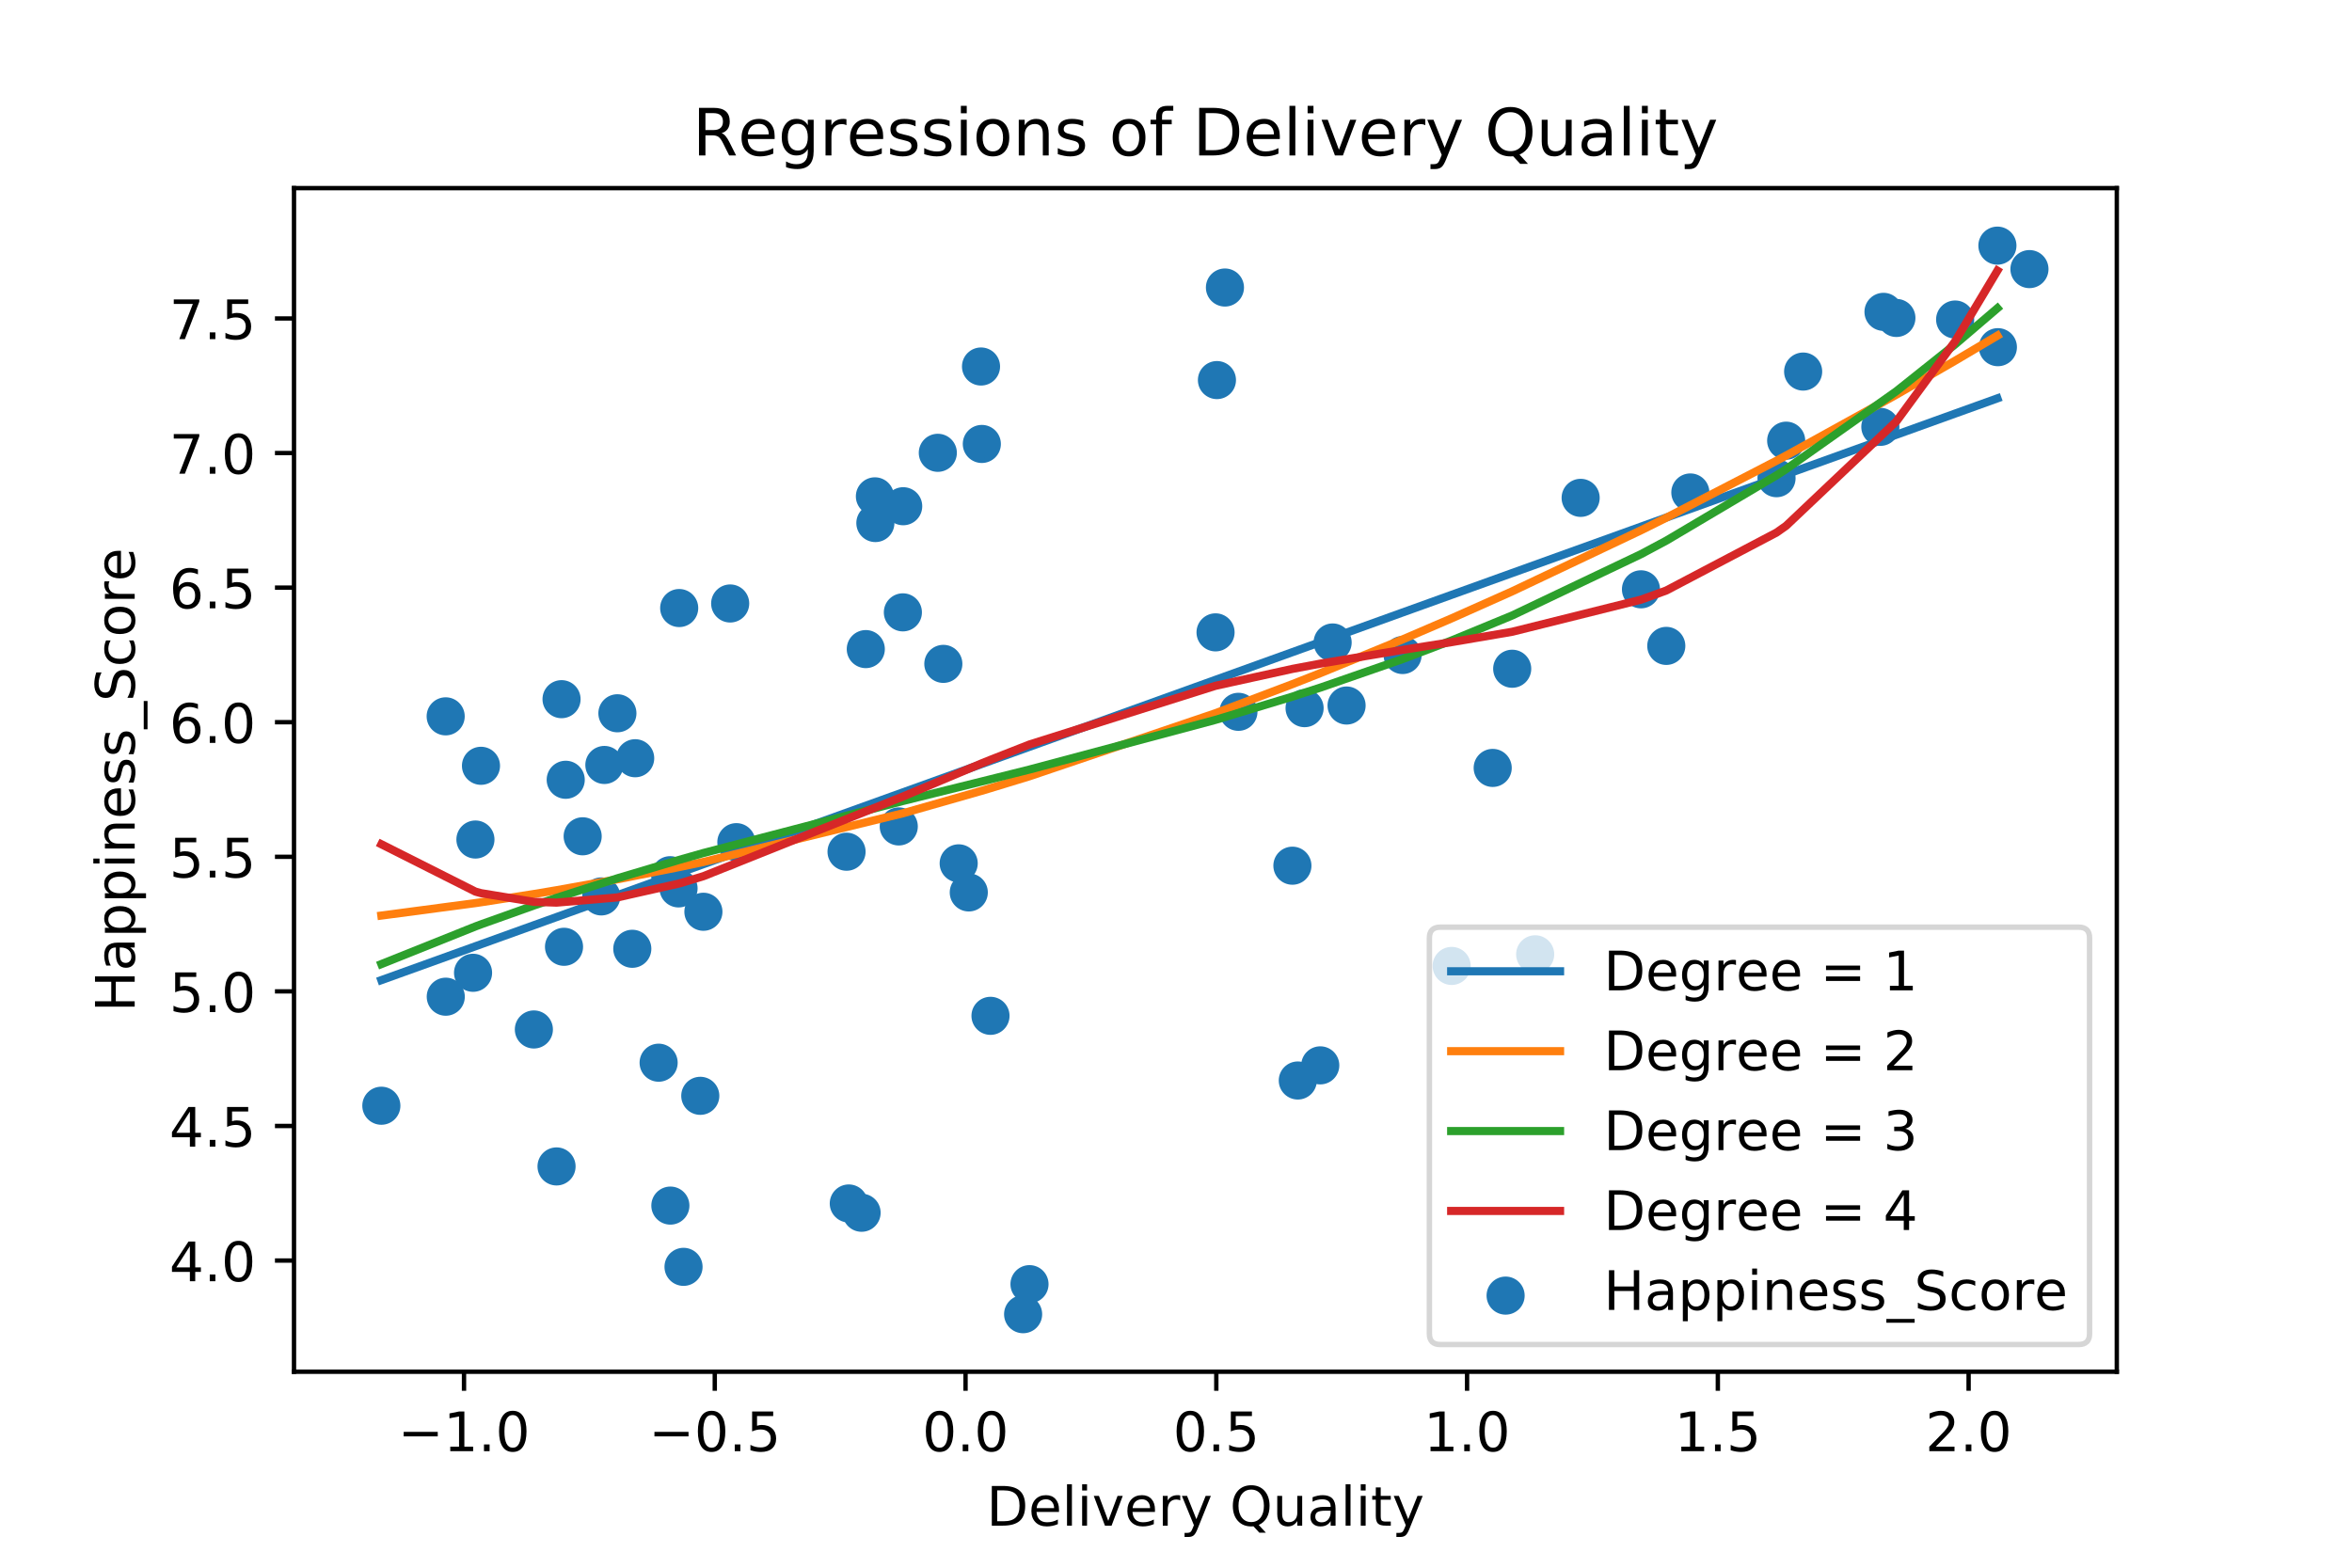 <?xml version="1.0" encoding="utf-8" standalone="no"?>
<!DOCTYPE svg PUBLIC "-//W3C//DTD SVG 1.1//EN"
  "http://www.w3.org/Graphics/SVG/1.1/DTD/svg11.dtd">
<!-- Created with matplotlib (https://matplotlib.org/) -->
<svg height="288pt" version="1.1" viewBox="0 0 432 288" width="432pt" xmlns="http://www.w3.org/2000/svg" xmlns:xlink="http://www.w3.org/1999/xlink">
 <defs>
  <style type="text/css">
*{stroke-linecap:butt;stroke-linejoin:round;}
  </style>
 </defs>
 <g id="figure_1">
  <g id="patch_1">
   <path d="M 0 288 
L 432 288 
L 432 0 
L 0 0 
z
" style="fill:#ffffff;"/>
  </g>
  <g id="axes_1">
   <g id="patch_2">
    <path d="M 54 252 
L 388.8 252 
L 388.8 34.56 
L 54 34.56 
z
" style="fill:#ffffff;"/>
   </g>
   <g id="PathCollection_1">
    <defs>
     <path d="M 0 3 
C 0.796 3 1.559 2.684 2.121 2.121 
C 2.684 1.559 3 0.796 3 0 
C 3 -0.796 2.684 -1.559 2.121 -2.121 
C 1.559 -2.684 0.796 -3 0 -3 
C -0.796 -3 -1.559 -2.684 -2.121 -2.121 
C -2.684 -1.559 -3 -0.796 -3 0 
C -3 0.796 -2.684 1.559 -2.121 2.121 
C -1.559 2.684 -0.796 3 0 3 
z
" id="mf7eac38c78" style="stroke:#1f77b4;"/>
    </defs>
    <g clip-path="url(#p1d6bf90005)">
     <use style="fill:#1f77b4;stroke:#1f77b4;" x="124.75" xlink:href="#mf7eac38c78" y="111.704"/>
     <use style="fill:#1f77b4;stroke:#1f77b4;" x="134.114" xlink:href="#mf7eac38c78" y="110.866"/>
     <use style="fill:#1f77b4;stroke:#1f77b4;" x="158.251" xlink:href="#mf7eac38c78" y="222.795"/>
     <use style="fill:#1f77b4;stroke:#1f77b4;" x="331.19" xlink:href="#mf7eac38c78" y="68.26"/>
     <use style="fill:#1f77b4;stroke:#1f77b4;" x="98.058" xlink:href="#mf7eac38c78" y="189.124"/>
     <use style="fill:#1f77b4;stroke:#1f77b4;" x="87.324" xlink:href="#mf7eac38c78" y="154.23"/>
     <use style="fill:#1f77b4;stroke:#1f77b4;" x="310.471" xlink:href="#mf7eac38c78" y="90.471"/>
     <use style="fill:#1f77b4;stroke:#1f77b4;" x="103.141" xlink:href="#mf7eac38c78" y="128.445"/>
     <use style="fill:#1f77b4;stroke:#1f77b4;" x="172.252" xlink:href="#mf7eac38c78" y="83.186"/>
     <use style="fill:#1f77b4;stroke:#1f77b4;" x="189.091" xlink:href="#mf7eac38c78" y="235.914"/>
     <use style="fill:#1f77b4;stroke:#1f77b4;" x="301.404" xlink:href="#mf7eac38c78" y="108.264"/>
     <use style="fill:#1f77b4;stroke:#1f77b4;" x="159.023" xlink:href="#mf7eac38c78" y="119.246"/>
     <use style="fill:#1f77b4;stroke:#1f77b4;" x="165.835" xlink:href="#mf7eac38c78" y="112.496"/>
     <use style="fill:#1f77b4;stroke:#1f77b4;" x="224.99" xlink:href="#mf7eac38c78" y="52.82"/>
     <use style="fill:#1f77b4;stroke:#1f77b4;" x="223.52" xlink:href="#mf7eac38c78" y="69.824"/>
     <use style="fill:#1f77b4;stroke:#1f77b4;" x="290.323" xlink:href="#mf7eac38c78" y="91.462"/>
     <use style="fill:#1f77b4;stroke:#1f77b4;" x="257.622" xlink:href="#mf7eac38c78" y="120.333"/>
     <use style="fill:#1f77b4;stroke:#1f77b4;" x="372.756" xlink:href="#mf7eac38c78" y="49.436"/>
     <use style="fill:#1f77b4;stroke:#1f77b4;" x="366.871" xlink:href="#mf7eac38c78" y="45.126"/>
     <use style="fill:#1f77b4;stroke:#1f77b4;" x="123.091" xlink:href="#mf7eac38c78" y="160.783"/>
     <use style="fill:#1f77b4;stroke:#1f77b4;" x="120.973" xlink:href="#mf7eac38c78" y="195.229"/>
     <use style="fill:#1f77b4;stroke:#1f77b4;" x="81.859" xlink:href="#mf7eac38c78" y="131.599"/>
     <use style="fill:#1f77b4;stroke:#1f77b4;" x="88.344" xlink:href="#mf7eac38c78" y="140.685"/>
     <use style="fill:#1f77b4;stroke:#1f77b4;" x="123.13" xlink:href="#mf7eac38c78" y="221.48"/>
     <use style="fill:#1f77b4;stroke:#1f77b4;" x="160.697" xlink:href="#mf7eac38c78" y="91.185"/>
     <use style="fill:#1f77b4;stroke:#1f77b4;" x="160.783" xlink:href="#mf7eac38c78" y="96.089"/>
     <use style="fill:#1f77b4;stroke:#1f77b4;" x="281.971" xlink:href="#mf7eac38c78" y="175.315"/>
     <use style="fill:#1f77b4;stroke:#1f77b4;" x="366.959" xlink:href="#mf7eac38c78" y="63.781"/>
     <use style="fill:#1f77b4;stroke:#1f77b4;" x="306.053" xlink:href="#mf7eac38c78" y="118.658"/>
     <use style="fill:#1f77b4;stroke:#1f77b4;" x="187.92" xlink:href="#mf7eac38c78" y="241.434"/>
     <use style="fill:#1f77b4;stroke:#1f77b4;" x="227.467" xlink:href="#mf7eac38c78" y="130.769"/>
     <use style="fill:#1f77b4;stroke:#1f77b4;" x="113.4" xlink:href="#mf7eac38c78" y="131.036"/>
     <use style="fill:#1f77b4;stroke:#1f77b4;" x="116.666" xlink:href="#mf7eac38c78" y="139.297"/>
     <use style="fill:#1f77b4;stroke:#1f77b4;" x="242.497" xlink:href="#mf7eac38c78" y="195.718"/>
     <use style="fill:#1f77b4;stroke:#1f77b4;" x="328.072" xlink:href="#mf7eac38c78" y="80.957"/>
     <use style="fill:#1f77b4;stroke:#1f77b4;" x="223.264" xlink:href="#mf7eac38c78" y="116.171"/>
     <use style="fill:#1f77b4;stroke:#1f77b4;" x="124.631" xlink:href="#mf7eac38c78" y="163.209"/>
     <use style="fill:#1f77b4;stroke:#1f77b4;" x="86.887" xlink:href="#mf7eac38c78" y="178.712"/>
     <use style="fill:#1f77b4;stroke:#1f77b4;" x="238.373" xlink:href="#mf7eac38c78" y="198.499"/>
     <use style="fill:#1f77b4;stroke:#1f77b4;" x="237.38" xlink:href="#mf7eac38c78" y="159.037"/>
     <use style="fill:#1f77b4;stroke:#1f77b4;" x="345.369" xlink:href="#mf7eac38c78" y="78.418"/>
     <use style="fill:#1f77b4;stroke:#1f77b4;" x="125.547" xlink:href="#mf7eac38c78" y="232.733"/>
     <use style="fill:#1f77b4;stroke:#1f77b4;" x="165.893" xlink:href="#mf7eac38c78" y="92.999"/>
     <use style="fill:#1f77b4;stroke:#1f77b4;" x="135.25" xlink:href="#mf7eac38c78" y="154.713"/>
     <use style="fill:#1f77b4;stroke:#1f77b4;" x="102.222" xlink:href="#mf7eac38c78" y="214.285"/>
     <use style="fill:#1f77b4;stroke:#1f77b4;" x="348.317" xlink:href="#mf7eac38c78" y="58.41"/>
     <use style="fill:#1f77b4;stroke:#1f77b4;" x="110.44" xlink:href="#mf7eac38c78" y="164.68"/>
     <use style="fill:#1f77b4;stroke:#1f77b4;" x="81.875" xlink:href="#mf7eac38c78" y="183.104"/>
     <use style="fill:#1f77b4;stroke:#1f77b4;" x="103.908" xlink:href="#mf7eac38c78" y="143.253"/>
     <use style="fill:#1f77b4;stroke:#1f77b4;" x="180.336" xlink:href="#mf7eac38c78" y="81.559"/>
     <use style="fill:#1f77b4;stroke:#1f77b4;" x="180.187" xlink:href="#mf7eac38c78" y="67.331"/>
     <use style="fill:#1f77b4;stroke:#1f77b4;" x="107.02" xlink:href="#mf7eac38c78" y="153.636"/>
     <use style="fill:#1f77b4;stroke:#1f77b4;" x="111.008" xlink:href="#mf7eac38c78" y="140.531"/>
     <use style="fill:#1f77b4;stroke:#1f77b4;" x="155.488" xlink:href="#mf7eac38c78" y="156.47"/>
     <use style="fill:#1f77b4;stroke:#1f77b4;" x="165.079" xlink:href="#mf7eac38c78" y="151.824"/>
     <use style="fill:#1f77b4;stroke:#1f77b4;" x="266.631" xlink:href="#mf7eac38c78" y="177.452"/>
     <use style="fill:#1f77b4;stroke:#1f77b4;" x="177.94" xlink:href="#mf7eac38c78" y="163.95"/>
     <use style="fill:#1f77b4;stroke:#1f77b4;" x="181.928" xlink:href="#mf7eac38c78" y="186.618"/>
     <use style="fill:#1f77b4;stroke:#1f77b4;" x="116.136" xlink:href="#mf7eac38c78" y="174.302"/>
     <use style="fill:#1f77b4;stroke:#1f77b4;" x="239.618" xlink:href="#mf7eac38c78" y="130.095"/>
     <use style="fill:#1f77b4;stroke:#1f77b4;" x="274.169" xlink:href="#mf7eac38c78" y="141.075"/>
     <use style="fill:#1f77b4;stroke:#1f77b4;" x="277.751" xlink:href="#mf7eac38c78" y="122.856"/>
     <use style="fill:#1f77b4;stroke:#1f77b4;" x="155.901" xlink:href="#mf7eac38c78" y="221.091"/>
     <use style="fill:#1f77b4;stroke:#1f77b4;" x="359.107" xlink:href="#mf7eac38c78" y="58.7"/>
     <use style="fill:#1f77b4;stroke:#1f77b4;" x="345.949" xlink:href="#mf7eac38c78" y="57.29"/>
     <use style="fill:#1f77b4;stroke:#1f77b4;" x="70.044" xlink:href="#mf7eac38c78" y="203.134"/>
     <use style="fill:#1f77b4;stroke:#1f77b4;" x="176.086" xlink:href="#mf7eac38c78" y="158.606"/>
     <use style="fill:#1f77b4;stroke:#1f77b4;" x="173.266" xlink:href="#mf7eac38c78" y="121.961"/>
     <use style="fill:#1f77b4;stroke:#1f77b4;" x="128.624" xlink:href="#mf7eac38c78" y="201.313"/>
     <use style="fill:#1f77b4;stroke:#1f77b4;" x="103.595" xlink:href="#mf7eac38c78" y="173.936"/>
     <use style="fill:#1f77b4;stroke:#1f77b4;" x="326.301" xlink:href="#mf7eac38c78" y="87.849"/>
     <use style="fill:#1f77b4;stroke:#1f77b4;" x="244.769" xlink:href="#mf7eac38c78" y="118.029"/>
     <use style="fill:#1f77b4;stroke:#1f77b4;" x="247.331" xlink:href="#mf7eac38c78" y="129.611"/>
     <use style="fill:#1f77b4;stroke:#1f77b4;" x="129.197" xlink:href="#mf7eac38c78" y="167.5"/>
    </g>
   </g>
   <g id="matplotlib.axis_1">
    <g id="xtick_1">
     <g id="line2d_1">
      <defs>
       <path d="M 0 0 
L 0 3.5 
" id="mf3125ccb68" style="stroke:#000000;stroke-width:0.8;"/>
      </defs>
      <g>
       <use style="stroke:#000000;stroke-width:0.8;" x="85.226" xlink:href="#mf3125ccb68" y="252"/>
      </g>
     </g>
     <g id="text_1">
      <!-- −1.0 -->
      <defs>
       <path d="M 10.594 35.5 
L 73.188 35.5 
L 73.188 27.203 
L 10.594 27.203 
z
" id="DejaVuSans-8722"/>
       <path d="M 12.406 8.297 
L 28.516 8.297 
L 28.516 63.922 
L 10.984 60.406 
L 10.984 69.391 
L 28.422 72.906 
L 38.281 72.906 
L 38.281 8.297 
L 54.391 8.297 
L 54.391 0 
L 12.406 0 
z
" id="DejaVuSans-49"/>
       <path d="M 10.688 12.406 
L 21 12.406 
L 21 0 
L 10.688 0 
z
" id="DejaVuSans-46"/>
       <path d="M 31.781 66.406 
Q 24.172 66.406 20.328 58.906 
Q 16.5 51.422 16.5 36.375 
Q 16.5 21.391 20.328 13.891 
Q 24.172 6.391 31.781 6.391 
Q 39.453 6.391 43.281 13.891 
Q 47.125 21.391 47.125 36.375 
Q 47.125 51.422 43.281 58.906 
Q 39.453 66.406 31.781 66.406 
z
M 31.781 74.219 
Q 44.047 74.219 50.516 64.516 
Q 56.984 54.828 56.984 36.375 
Q 56.984 17.969 50.516 8.266 
Q 44.047 -1.422 31.781 -1.422 
Q 19.531 -1.422 13.062 8.266 
Q 6.594 17.969 6.594 36.375 
Q 6.594 54.828 13.062 64.516 
Q 19.531 74.219 31.781 74.219 
z
" id="DejaVuSans-48"/>
      </defs>
      <g transform="translate(73.084 266.598)scale(0.1 -0.1)">
       <use xlink:href="#DejaVuSans-8722"/>
       <use x="83.789" xlink:href="#DejaVuSans-49"/>
       <use x="147.412" xlink:href="#DejaVuSans-46"/>
       <use x="179.199" xlink:href="#DejaVuSans-48"/>
      </g>
     </g>
    </g>
    <g id="xtick_2">
     <g id="line2d_2">
      <g>
       <use style="stroke:#000000;stroke-width:0.8;" x="131.285" xlink:href="#mf3125ccb68" y="252"/>
      </g>
     </g>
     <g id="text_2">
      <!-- −0.5 -->
      <defs>
       <path d="M 10.797 72.906 
L 49.516 72.906 
L 49.516 64.594 
L 19.828 64.594 
L 19.828 46.734 
Q 21.969 47.469 24.109 47.828 
Q 26.266 48.188 28.422 48.188 
Q 40.625 48.188 47.75 41.5 
Q 54.891 34.812 54.891 23.391 
Q 54.891 11.625 47.562 5.094 
Q 40.234 -1.422 26.906 -1.422 
Q 22.312 -1.422 17.547 -0.641 
Q 12.797 0.141 7.719 1.703 
L 7.719 11.625 
Q 12.109 9.234 16.797 8.062 
Q 21.484 6.891 26.703 6.891 
Q 35.156 6.891 40.078 11.328 
Q 45.016 15.766 45.016 23.391 
Q 45.016 31 40.078 35.438 
Q 35.156 39.891 26.703 39.891 
Q 22.75 39.891 18.812 39.016 
Q 14.891 38.141 10.797 36.281 
z
" id="DejaVuSans-53"/>
      </defs>
      <g transform="translate(119.144 266.598)scale(0.1 -0.1)">
       <use xlink:href="#DejaVuSans-8722"/>
       <use x="83.789" xlink:href="#DejaVuSans-48"/>
       <use x="147.412" xlink:href="#DejaVuSans-46"/>
       <use x="179.199" xlink:href="#DejaVuSans-53"/>
      </g>
     </g>
    </g>
    <g id="xtick_3">
     <g id="line2d_3">
      <g>
       <use style="stroke:#000000;stroke-width:0.8;" x="177.344" xlink:href="#mf3125ccb68" y="252"/>
      </g>
     </g>
     <g id="text_3">
      <!-- 0.0 -->
      <g transform="translate(169.393 266.598)scale(0.1 -0.1)">
       <use xlink:href="#DejaVuSans-48"/>
       <use x="63.623" xlink:href="#DejaVuSans-46"/>
       <use x="95.41" xlink:href="#DejaVuSans-48"/>
      </g>
     </g>
    </g>
    <g id="xtick_4">
     <g id="line2d_4">
      <g>
       <use style="stroke:#000000;stroke-width:0.8;" x="223.403" xlink:href="#mf3125ccb68" y="252"/>
      </g>
     </g>
     <g id="text_4">
      <!-- 0.5 -->
      <g transform="translate(215.452 266.598)scale(0.1 -0.1)">
       <use xlink:href="#DejaVuSans-48"/>
       <use x="63.623" xlink:href="#DejaVuSans-46"/>
       <use x="95.41" xlink:href="#DejaVuSans-53"/>
      </g>
     </g>
    </g>
    <g id="xtick_5">
     <g id="line2d_5">
      <g>
       <use style="stroke:#000000;stroke-width:0.8;" x="269.463" xlink:href="#mf3125ccb68" y="252"/>
      </g>
     </g>
     <g id="text_5">
      <!-- 1.0 -->
      <g transform="translate(261.511 266.598)scale(0.1 -0.1)">
       <use xlink:href="#DejaVuSans-49"/>
       <use x="63.623" xlink:href="#DejaVuSans-46"/>
       <use x="95.41" xlink:href="#DejaVuSans-48"/>
      </g>
     </g>
    </g>
    <g id="xtick_6">
     <g id="line2d_6">
      <g>
       <use style="stroke:#000000;stroke-width:0.8;" x="315.522" xlink:href="#mf3125ccb68" y="252"/>
      </g>
     </g>
     <g id="text_6">
      <!-- 1.5 -->
      <g transform="translate(307.57 266.598)scale(0.1 -0.1)">
       <use xlink:href="#DejaVuSans-49"/>
       <use x="63.623" xlink:href="#DejaVuSans-46"/>
       <use x="95.41" xlink:href="#DejaVuSans-53"/>
      </g>
     </g>
    </g>
    <g id="xtick_7">
     <g id="line2d_7">
      <g>
       <use style="stroke:#000000;stroke-width:0.8;" x="361.581" xlink:href="#mf3125ccb68" y="252"/>
      </g>
     </g>
     <g id="text_7">
      <!-- 2.0 -->
      <defs>
       <path d="M 19.188 8.297 
L 53.609 8.297 
L 53.609 0 
L 7.328 0 
L 7.328 8.297 
Q 12.938 14.109 22.625 23.891 
Q 32.328 33.688 34.812 36.531 
Q 39.547 41.844 41.422 45.531 
Q 43.312 49.219 43.312 52.781 
Q 43.312 58.594 39.234 62.25 
Q 35.156 65.922 28.609 65.922 
Q 23.969 65.922 18.812 64.312 
Q 13.672 62.703 7.812 59.422 
L 7.812 69.391 
Q 13.766 71.781 18.938 73 
Q 24.125 74.219 28.422 74.219 
Q 39.75 74.219 46.484 68.547 
Q 53.219 62.891 53.219 53.422 
Q 53.219 48.922 51.531 44.891 
Q 49.859 40.875 45.406 35.406 
Q 44.188 33.984 37.641 27.219 
Q 31.109 20.453 19.188 8.297 
z
" id="DejaVuSans-50"/>
      </defs>
      <g transform="translate(353.63 266.598)scale(0.1 -0.1)">
       <use xlink:href="#DejaVuSans-50"/>
       <use x="63.623" xlink:href="#DejaVuSans-46"/>
       <use x="95.41" xlink:href="#DejaVuSans-48"/>
      </g>
     </g>
    </g>
    <g id="text_8">
     <!-- Delivery Quality -->
     <defs>
      <path d="M 19.672 64.797 
L 19.672 8.109 
L 31.594 8.109 
Q 46.688 8.109 53.688 14.938 
Q 60.688 21.781 60.688 36.531 
Q 60.688 51.172 53.688 57.984 
Q 46.688 64.797 31.594 64.797 
z
M 9.812 72.906 
L 30.078 72.906 
Q 51.266 72.906 61.172 64.094 
Q 71.094 55.281 71.094 36.531 
Q 71.094 17.672 61.125 8.828 
Q 51.172 0 30.078 0 
L 9.812 0 
z
" id="DejaVuSans-68"/>
      <path d="M 56.203 29.594 
L 56.203 25.203 
L 14.891 25.203 
Q 15.484 15.922 20.484 11.062 
Q 25.484 6.203 34.422 6.203 
Q 39.594 6.203 44.453 7.469 
Q 49.312 8.734 54.109 11.281 
L 54.109 2.781 
Q 49.266 0.734 44.188 -0.344 
Q 39.109 -1.422 33.891 -1.422 
Q 20.797 -1.422 13.156 6.188 
Q 5.516 13.812 5.516 26.812 
Q 5.516 40.234 12.766 48.109 
Q 20.016 56 32.328 56 
Q 43.359 56 49.781 48.891 
Q 56.203 41.797 56.203 29.594 
z
M 47.219 32.234 
Q 47.125 39.594 43.094 43.984 
Q 39.062 48.391 32.422 48.391 
Q 24.906 48.391 20.391 44.141 
Q 15.875 39.891 15.188 32.172 
z
" id="DejaVuSans-101"/>
      <path d="M 9.422 75.984 
L 18.406 75.984 
L 18.406 0 
L 9.422 0 
z
" id="DejaVuSans-108"/>
      <path d="M 9.422 54.688 
L 18.406 54.688 
L 18.406 0 
L 9.422 0 
z
M 9.422 75.984 
L 18.406 75.984 
L 18.406 64.594 
L 9.422 64.594 
z
" id="DejaVuSans-105"/>
      <path d="M 2.984 54.688 
L 12.5 54.688 
L 29.594 8.797 
L 46.688 54.688 
L 56.203 54.688 
L 35.688 0 
L 23.484 0 
z
" id="DejaVuSans-118"/>
      <path d="M 41.109 46.297 
Q 39.594 47.172 37.812 47.578 
Q 36.031 48 33.891 48 
Q 26.266 48 22.188 43.047 
Q 18.109 38.094 18.109 28.812 
L 18.109 0 
L 9.078 0 
L 9.078 54.688 
L 18.109 54.688 
L 18.109 46.188 
Q 20.953 51.172 25.484 53.578 
Q 30.031 56 36.531 56 
Q 37.453 56 38.578 55.875 
Q 39.703 55.766 41.062 55.516 
z
" id="DejaVuSans-114"/>
      <path d="M 32.172 -5.078 
Q 28.375 -14.844 24.75 -17.812 
Q 21.141 -20.797 15.094 -20.797 
L 7.906 -20.797 
L 7.906 -13.281 
L 13.188 -13.281 
Q 16.891 -13.281 18.938 -11.516 
Q 21 -9.766 23.484 -3.219 
L 25.094 0.875 
L 2.984 54.688 
L 12.5 54.688 
L 29.594 11.922 
L 46.688 54.688 
L 56.203 54.688 
z
" id="DejaVuSans-121"/>
      <path id="DejaVuSans-32"/>
      <path d="M 39.406 66.219 
Q 28.656 66.219 22.328 58.203 
Q 16.016 50.203 16.016 36.375 
Q 16.016 22.609 22.328 14.594 
Q 28.656 6.594 39.406 6.594 
Q 50.141 6.594 56.422 14.594 
Q 62.703 22.609 62.703 36.375 
Q 62.703 50.203 56.422 58.203 
Q 50.141 66.219 39.406 66.219 
z
M 53.219 1.312 
L 66.219 -12.891 
L 54.297 -12.891 
L 43.5 -1.219 
Q 41.891 -1.312 41.031 -1.359 
Q 40.188 -1.422 39.406 -1.422 
Q 24.031 -1.422 14.812 8.859 
Q 5.609 19.141 5.609 36.375 
Q 5.609 53.656 14.812 63.938 
Q 24.031 74.219 39.406 74.219 
Q 54.734 74.219 63.906 63.938 
Q 73.094 53.656 73.094 36.375 
Q 73.094 23.688 67.984 14.641 
Q 62.891 5.609 53.219 1.312 
z
" id="DejaVuSans-81"/>
      <path d="M 8.5 21.578 
L 8.5 54.688 
L 17.484 54.688 
L 17.484 21.922 
Q 17.484 14.156 20.5 10.266 
Q 23.531 6.391 29.594 6.391 
Q 36.859 6.391 41.078 11.031 
Q 45.312 15.672 45.312 23.688 
L 45.312 54.688 
L 54.297 54.688 
L 54.297 0 
L 45.312 0 
L 45.312 8.406 
Q 42.047 3.422 37.719 1 
Q 33.406 -1.422 27.688 -1.422 
Q 18.266 -1.422 13.375 4.438 
Q 8.5 10.297 8.5 21.578 
z
M 31.109 56 
z
" id="DejaVuSans-117"/>
      <path d="M 34.281 27.484 
Q 23.391 27.484 19.188 25 
Q 14.984 22.516 14.984 16.5 
Q 14.984 11.719 18.141 8.906 
Q 21.297 6.109 26.703 6.109 
Q 34.188 6.109 38.703 11.406 
Q 43.219 16.703 43.219 25.484 
L 43.219 27.484 
z
M 52.203 31.203 
L 52.203 0 
L 43.219 0 
L 43.219 8.297 
Q 40.141 3.328 35.547 0.953 
Q 30.953 -1.422 24.312 -1.422 
Q 15.922 -1.422 10.953 3.297 
Q 6 8.016 6 15.922 
Q 6 25.141 12.172 29.828 
Q 18.359 34.516 30.609 34.516 
L 43.219 34.516 
L 43.219 35.406 
Q 43.219 41.609 39.141 45 
Q 35.062 48.391 27.688 48.391 
Q 23 48.391 18.547 47.266 
Q 14.109 46.141 10.016 43.891 
L 10.016 52.203 
Q 14.938 54.109 19.578 55.047 
Q 24.219 56 28.609 56 
Q 40.484 56 46.344 49.844 
Q 52.203 43.703 52.203 31.203 
z
" id="DejaVuSans-97"/>
      <path d="M 18.312 70.219 
L 18.312 54.688 
L 36.812 54.688 
L 36.812 47.703 
L 18.312 47.703 
L 18.312 18.016 
Q 18.312 11.328 20.141 9.422 
Q 21.969 7.516 27.594 7.516 
L 36.812 7.516 
L 36.812 0 
L 27.594 0 
Q 17.188 0 13.234 3.875 
Q 9.281 7.766 9.281 18.016 
L 9.281 47.703 
L 2.688 47.703 
L 2.688 54.688 
L 9.281 54.688 
L 9.281 70.219 
z
" id="DejaVuSans-116"/>
     </defs>
     <g transform="translate(181.189 280.277)scale(0.1 -0.1)">
      <use xlink:href="#DejaVuSans-68"/>
      <use x="77.002" xlink:href="#DejaVuSans-101"/>
      <use x="138.525" xlink:href="#DejaVuSans-108"/>
      <use x="166.309" xlink:href="#DejaVuSans-105"/>
      <use x="194.092" xlink:href="#DejaVuSans-118"/>
      <use x="253.271" xlink:href="#DejaVuSans-101"/>
      <use x="314.795" xlink:href="#DejaVuSans-114"/>
      <use x="355.908" xlink:href="#DejaVuSans-121"/>
      <use x="415.088" xlink:href="#DejaVuSans-32"/>
      <use x="446.875" xlink:href="#DejaVuSans-81"/>
      <use x="525.586" xlink:href="#DejaVuSans-117"/>
      <use x="588.965" xlink:href="#DejaVuSans-97"/>
      <use x="650.244" xlink:href="#DejaVuSans-108"/>
      <use x="678.027" xlink:href="#DejaVuSans-105"/>
      <use x="705.811" xlink:href="#DejaVuSans-116"/>
      <use x="745.02" xlink:href="#DejaVuSans-121"/>
     </g>
    </g>
   </g>
   <g id="matplotlib.axis_2">
    <g id="ytick_1">
     <g id="line2d_8">
      <defs>
       <path d="M 0 0 
L -3.5 0 
" id="m145f0d33c9" style="stroke:#000000;stroke-width:0.8;"/>
      </defs>
      <g>
       <use style="stroke:#000000;stroke-width:0.8;" x="54" xlink:href="#m145f0d33c9" y="231.576"/>
      </g>
     </g>
     <g id="text_9">
      <!-- 4.0 -->
      <defs>
       <path d="M 37.797 64.312 
L 12.891 25.391 
L 37.797 25.391 
z
M 35.203 72.906 
L 47.609 72.906 
L 47.609 25.391 
L 58.016 25.391 
L 58.016 17.188 
L 47.609 17.188 
L 47.609 0 
L 37.797 0 
L 37.797 17.188 
L 4.891 17.188 
L 4.891 26.703 
z
" id="DejaVuSans-52"/>
      </defs>
      <g transform="translate(31.097 235.375)scale(0.1 -0.1)">
       <use xlink:href="#DejaVuSans-52"/>
       <use x="63.623" xlink:href="#DejaVuSans-46"/>
       <use x="95.41" xlink:href="#DejaVuSans-48"/>
      </g>
     </g>
    </g>
    <g id="ytick_2">
     <g id="line2d_9">
      <g>
       <use style="stroke:#000000;stroke-width:0.8;" x="54" xlink:href="#m145f0d33c9" y="206.851"/>
      </g>
     </g>
     <g id="text_10">
      <!-- 4.5 -->
      <g transform="translate(31.097 210.65)scale(0.1 -0.1)">
       <use xlink:href="#DejaVuSans-52"/>
       <use x="63.623" xlink:href="#DejaVuSans-46"/>
       <use x="95.41" xlink:href="#DejaVuSans-53"/>
      </g>
     </g>
    </g>
    <g id="ytick_3">
     <g id="line2d_10">
      <g>
       <use style="stroke:#000000;stroke-width:0.8;" x="54" xlink:href="#m145f0d33c9" y="182.126"/>
      </g>
     </g>
     <g id="text_11">
      <!-- 5.0 -->
      <g transform="translate(31.097 185.926)scale(0.1 -0.1)">
       <use xlink:href="#DejaVuSans-53"/>
       <use x="63.623" xlink:href="#DejaVuSans-46"/>
       <use x="95.41" xlink:href="#DejaVuSans-48"/>
      </g>
     </g>
    </g>
    <g id="ytick_4">
     <g id="line2d_11">
      <g>
       <use style="stroke:#000000;stroke-width:0.8;" x="54" xlink:href="#m145f0d33c9" y="157.402"/>
      </g>
     </g>
     <g id="text_12">
      <!-- 5.5 -->
      <g transform="translate(31.097 161.201)scale(0.1 -0.1)">
       <use xlink:href="#DejaVuSans-53"/>
       <use x="63.623" xlink:href="#DejaVuSans-46"/>
       <use x="95.41" xlink:href="#DejaVuSans-53"/>
      </g>
     </g>
    </g>
    <g id="ytick_5">
     <g id="line2d_12">
      <g>
       <use style="stroke:#000000;stroke-width:0.8;" x="54" xlink:href="#m145f0d33c9" y="132.677"/>
      </g>
     </g>
     <g id="text_13">
      <!-- 6.0 -->
      <defs>
       <path d="M 33.016 40.375 
Q 26.375 40.375 22.484 35.828 
Q 18.609 31.297 18.609 23.391 
Q 18.609 15.531 22.484 10.953 
Q 26.375 6.391 33.016 6.391 
Q 39.656 6.391 43.531 10.953 
Q 47.406 15.531 47.406 23.391 
Q 47.406 31.297 43.531 35.828 
Q 39.656 40.375 33.016 40.375 
z
M 52.594 71.297 
L 52.594 62.312 
Q 48.875 64.062 45.094 64.984 
Q 41.312 65.922 37.594 65.922 
Q 27.828 65.922 22.672 59.328 
Q 17.531 52.734 16.797 39.406 
Q 19.672 43.656 24.016 45.922 
Q 28.375 48.188 33.594 48.188 
Q 44.578 48.188 50.953 41.516 
Q 57.328 34.859 57.328 23.391 
Q 57.328 12.156 50.688 5.359 
Q 44.047 -1.422 33.016 -1.422 
Q 20.359 -1.422 13.672 8.266 
Q 6.984 17.969 6.984 36.375 
Q 6.984 53.656 15.188 63.938 
Q 23.391 74.219 37.203 74.219 
Q 40.922 74.219 44.703 73.484 
Q 48.484 72.75 52.594 71.297 
z
" id="DejaVuSans-54"/>
      </defs>
      <g transform="translate(31.097 136.476)scale(0.1 -0.1)">
       <use xlink:href="#DejaVuSans-54"/>
       <use x="63.623" xlink:href="#DejaVuSans-46"/>
       <use x="95.41" xlink:href="#DejaVuSans-48"/>
      </g>
     </g>
    </g>
    <g id="ytick_6">
     <g id="line2d_13">
      <g>
       <use style="stroke:#000000;stroke-width:0.8;" x="54" xlink:href="#m145f0d33c9" y="107.952"/>
      </g>
     </g>
     <g id="text_14">
      <!-- 6.5 -->
      <g transform="translate(31.097 111.751)scale(0.1 -0.1)">
       <use xlink:href="#DejaVuSans-54"/>
       <use x="63.623" xlink:href="#DejaVuSans-46"/>
       <use x="95.41" xlink:href="#DejaVuSans-53"/>
      </g>
     </g>
    </g>
    <g id="ytick_7">
     <g id="line2d_14">
      <g>
       <use style="stroke:#000000;stroke-width:0.8;" x="54" xlink:href="#m145f0d33c9" y="83.227"/>
      </g>
     </g>
     <g id="text_15">
      <!-- 7.0 -->
      <defs>
       <path d="M 8.203 72.906 
L 55.078 72.906 
L 55.078 68.703 
L 28.609 0 
L 18.312 0 
L 43.219 64.594 
L 8.203 64.594 
z
" id="DejaVuSans-55"/>
      </defs>
      <g transform="translate(31.097 87.027)scale(0.1 -0.1)">
       <use xlink:href="#DejaVuSans-55"/>
       <use x="63.623" xlink:href="#DejaVuSans-46"/>
       <use x="95.41" xlink:href="#DejaVuSans-48"/>
      </g>
     </g>
    </g>
    <g id="ytick_8">
     <g id="line2d_15">
      <g>
       <use style="stroke:#000000;stroke-width:0.8;" x="54" xlink:href="#m145f0d33c9" y="58.503"/>
      </g>
     </g>
     <g id="text_16">
      <!-- 7.5 -->
      <g transform="translate(31.097 62.302)scale(0.1 -0.1)">
       <use xlink:href="#DejaVuSans-55"/>
       <use x="63.623" xlink:href="#DejaVuSans-46"/>
       <use x="95.41" xlink:href="#DejaVuSans-53"/>
      </g>
     </g>
    </g>
    <g id="text_17">
     <!-- Happiness_Score -->
     <defs>
      <path d="M 9.812 72.906 
L 19.672 72.906 
L 19.672 43.016 
L 55.516 43.016 
L 55.516 72.906 
L 65.375 72.906 
L 65.375 0 
L 55.516 0 
L 55.516 34.719 
L 19.672 34.719 
L 19.672 0 
L 9.812 0 
z
" id="DejaVuSans-72"/>
      <path d="M 18.109 8.203 
L 18.109 -20.797 
L 9.078 -20.797 
L 9.078 54.688 
L 18.109 54.688 
L 18.109 46.391 
Q 20.953 51.266 25.266 53.625 
Q 29.594 56 35.594 56 
Q 45.562 56 51.781 48.094 
Q 58.016 40.188 58.016 27.297 
Q 58.016 14.406 51.781 6.484 
Q 45.562 -1.422 35.594 -1.422 
Q 29.594 -1.422 25.266 0.953 
Q 20.953 3.328 18.109 8.203 
z
M 48.688 27.297 
Q 48.688 37.203 44.609 42.844 
Q 40.531 48.484 33.406 48.484 
Q 26.266 48.484 22.188 42.844 
Q 18.109 37.203 18.109 27.297 
Q 18.109 17.391 22.188 11.75 
Q 26.266 6.109 33.406 6.109 
Q 40.531 6.109 44.609 11.75 
Q 48.688 17.391 48.688 27.297 
z
" id="DejaVuSans-112"/>
      <path d="M 54.891 33.016 
L 54.891 0 
L 45.906 0 
L 45.906 32.719 
Q 45.906 40.484 42.875 44.328 
Q 39.844 48.188 33.797 48.188 
Q 26.516 48.188 22.312 43.547 
Q 18.109 38.922 18.109 30.906 
L 18.109 0 
L 9.078 0 
L 9.078 54.688 
L 18.109 54.688 
L 18.109 46.188 
Q 21.344 51.125 25.703 53.562 
Q 30.078 56 35.797 56 
Q 45.219 56 50.047 50.172 
Q 54.891 44.344 54.891 33.016 
z
" id="DejaVuSans-110"/>
      <path d="M 44.281 53.078 
L 44.281 44.578 
Q 40.484 46.531 36.375 47.5 
Q 32.281 48.484 27.875 48.484 
Q 21.188 48.484 17.844 46.438 
Q 14.5 44.391 14.5 40.281 
Q 14.5 37.156 16.891 35.375 
Q 19.281 33.594 26.516 31.984 
L 29.594 31.297 
Q 39.156 29.25 43.188 25.516 
Q 47.219 21.781 47.219 15.094 
Q 47.219 7.469 41.188 3.016 
Q 35.156 -1.422 24.609 -1.422 
Q 20.219 -1.422 15.453 -0.562 
Q 10.688 0.297 5.422 2 
L 5.422 11.281 
Q 10.406 8.688 15.234 7.391 
Q 20.062 6.109 24.812 6.109 
Q 31.156 6.109 34.562 8.281 
Q 37.984 10.453 37.984 14.406 
Q 37.984 18.062 35.516 20.016 
Q 33.062 21.969 24.703 23.781 
L 21.578 24.516 
Q 13.234 26.266 9.516 29.906 
Q 5.812 33.547 5.812 39.891 
Q 5.812 47.609 11.281 51.797 
Q 16.75 56 26.812 56 
Q 31.781 56 36.172 55.266 
Q 40.578 54.547 44.281 53.078 
z
" id="DejaVuSans-115"/>
      <path d="M 50.984 -16.609 
L 50.984 -23.578 
L -0.984 -23.578 
L -0.984 -16.609 
z
" id="DejaVuSans-95"/>
      <path d="M 53.516 70.516 
L 53.516 60.891 
Q 47.906 63.578 42.922 64.891 
Q 37.938 66.219 33.297 66.219 
Q 25.25 66.219 20.875 63.094 
Q 16.5 59.969 16.5 54.203 
Q 16.5 49.359 19.406 46.891 
Q 22.312 44.438 30.422 42.922 
L 36.375 41.703 
Q 47.406 39.594 52.656 34.297 
Q 57.906 29 57.906 20.125 
Q 57.906 9.516 50.797 4.047 
Q 43.703 -1.422 29.984 -1.422 
Q 24.812 -1.422 18.969 -0.25 
Q 13.141 0.922 6.891 3.219 
L 6.891 13.375 
Q 12.891 10.016 18.656 8.297 
Q 24.422 6.594 29.984 6.594 
Q 38.422 6.594 43.016 9.906 
Q 47.609 13.234 47.609 19.391 
Q 47.609 24.75 44.312 27.781 
Q 41.016 30.812 33.5 32.328 
L 27.484 33.5 
Q 16.453 35.688 11.516 40.375 
Q 6.594 45.062 6.594 53.422 
Q 6.594 63.094 13.406 68.656 
Q 20.219 74.219 32.172 74.219 
Q 37.312 74.219 42.625 73.281 
Q 47.953 72.359 53.516 70.516 
z
" id="DejaVuSans-83"/>
      <path d="M 48.781 52.594 
L 48.781 44.188 
Q 44.969 46.297 41.141 47.344 
Q 37.312 48.391 33.406 48.391 
Q 24.656 48.391 19.812 42.844 
Q 14.984 37.312 14.984 27.297 
Q 14.984 17.281 19.812 11.734 
Q 24.656 6.203 33.406 6.203 
Q 37.312 6.203 41.141 7.25 
Q 44.969 8.297 48.781 10.406 
L 48.781 2.094 
Q 45.016 0.344 40.984 -0.531 
Q 36.969 -1.422 32.422 -1.422 
Q 20.062 -1.422 12.781 6.344 
Q 5.516 14.109 5.516 27.297 
Q 5.516 40.672 12.859 48.328 
Q 20.219 56 33.016 56 
Q 37.156 56 41.109 55.141 
Q 45.062 54.297 48.781 52.594 
z
" id="DejaVuSans-99"/>
      <path d="M 30.609 48.391 
Q 23.391 48.391 19.188 42.75 
Q 14.984 37.109 14.984 27.297 
Q 14.984 17.484 19.156 11.844 
Q 23.344 6.203 30.609 6.203 
Q 37.797 6.203 41.984 11.859 
Q 46.188 17.531 46.188 27.297 
Q 46.188 37.016 41.984 42.703 
Q 37.797 48.391 30.609 48.391 
z
M 30.609 56 
Q 42.328 56 49.016 48.375 
Q 55.719 40.766 55.719 27.297 
Q 55.719 13.875 49.016 6.219 
Q 42.328 -1.422 30.609 -1.422 
Q 18.844 -1.422 12.172 6.219 
Q 5.516 13.875 5.516 27.297 
Q 5.516 40.766 12.172 48.375 
Q 18.844 56 30.609 56 
z
" id="DejaVuSans-111"/>
     </defs>
     <g transform="translate(24.739 185.91)rotate(-90)scale(0.1 -0.1)">
      <use xlink:href="#DejaVuSans-72"/>
      <use x="75.195" xlink:href="#DejaVuSans-97"/>
      <use x="136.475" xlink:href="#DejaVuSans-112"/>
      <use x="199.951" xlink:href="#DejaVuSans-112"/>
      <use x="263.428" xlink:href="#DejaVuSans-105"/>
      <use x="291.211" xlink:href="#DejaVuSans-110"/>
      <use x="354.59" xlink:href="#DejaVuSans-101"/>
      <use x="416.113" xlink:href="#DejaVuSans-115"/>
      <use x="468.213" xlink:href="#DejaVuSans-115"/>
      <use x="520.312" xlink:href="#DejaVuSans-95"/>
      <use x="570.312" xlink:href="#DejaVuSans-83"/>
      <use x="633.789" xlink:href="#DejaVuSans-99"/>
      <use x="688.77" xlink:href="#DejaVuSans-111"/>
      <use x="749.951" xlink:href="#DejaVuSans-114"/>
      <use x="791.033" xlink:href="#DejaVuSans-101"/>
     </g>
    </g>
   </g>
   <g id="line2d_16">
    <path clip-path="url(#p1d6bf90005)" d="M 70.044 180.061 
L 87.324 173.838 
L 88.344 173.471 
L 98.058 169.973 
L 102.222 168.474 
L 113.4 164.449 
L 124.75 160.362 
L 129.197 158.761 
L 165.835 145.568 
L 180.187 140.4 
L 181.928 139.774 
L 189.091 137.195 
L 223.264 124.889 
L 237.38 119.807 
L 242.497 117.964 
L 257.622 112.518 
L 266.631 109.274 
L 277.751 105.27 
L 301.404 96.753 
L 306.053 95.079 
L 326.301 87.788 
L 328.072 87.15 
L 348.317 79.861 
L 359.107 75.975 
L 366.871 73.18 
" style="fill:none;stroke:#1f77b4;stroke-linecap:square;stroke-width:1.5;"/>
   </g>
   <g id="line2d_17">
    <path clip-path="url(#p1d6bf90005)" d="M 70.044 168.198 
L 87.324 165.907 
L 88.344 165.757 
L 98.058 164.24 
L 102.222 163.544 
L 113.4 161.535 
L 124.75 159.288 
L 129.197 158.35 
L 165.835 149.409 
L 180.187 145.315 
L 181.928 144.795 
L 189.091 142.607 
L 223.264 131.021 
L 237.38 125.683 
L 242.497 123.668 
L 257.622 117.466 
L 266.631 113.595 
L 277.751 108.636 
L 301.404 97.422 
L 306.053 95.111 
L 326.301 84.64 
L 328.072 83.692 
L 348.317 72.501 
L 359.107 66.264 
L 366.871 61.66 
" style="fill:none;stroke:#ff7f0e;stroke-linecap:square;stroke-width:1.5;"/>
   </g>
   <g id="line2d_18">
    <path clip-path="url(#p1d6bf90005)" d="M 70.044 177.115 
L 87.324 170.197 
L 88.344 169.817 
L 98.058 166.35 
L 102.222 164.939 
L 113.4 161.353 
L 124.75 157.971 
L 129.197 156.707 
L 165.835 147.151 
L 180.187 143.595 
L 181.928 143.162 
L 189.091 141.372 
L 223.264 132.244 
L 237.38 127.977 
L 242.497 126.329 
L 257.622 121.083 
L 266.631 117.656 
L 277.751 113.07 
L 301.404 101.807 
L 306.053 99.323 
L 326.301 87.326 
L 328.072 86.181 
L 348.317 71.867 
L 359.107 63.265 
L 366.871 56.625 
" style="fill:none;stroke:#2ca02c;stroke-linecap:square;stroke-width:1.5;"/>
   </g>
   <g id="line2d_19">
    <path clip-path="url(#p1d6bf90005)" d="M 70.044 155.097 
L 87.324 163.798 
L 88.344 164.08 
L 98.058 165.678 
L 102.222 165.82 
L 113.4 164.865 
L 124.75 162.305 
L 129.197 160.967 
L 165.835 146.336 
L 180.187 140.287 
L 181.928 139.581 
L 189.091 136.768 
L 223.264 125.987 
L 237.38 122.884 
L 242.497 121.918 
L 257.622 119.387 
L 266.631 117.963 
L 277.751 116.063 
L 301.404 110.167 
L 306.053 108.482 
L 326.301 97.837 
L 328.072 96.588 
L 348.317 77.412 
L 359.107 62.696 
L 366.871 49.724 
" style="fill:none;stroke:#d62728;stroke-linecap:square;stroke-width:1.5;"/>
   </g>
   <g id="patch_3">
    <path d="M 54 252 
L 54 34.56 
" style="fill:none;stroke:#000000;stroke-linecap:square;stroke-linejoin:miter;stroke-width:0.8;"/>
   </g>
   <g id="patch_4">
    <path d="M 388.8 252 
L 388.8 34.56 
" style="fill:none;stroke:#000000;stroke-linecap:square;stroke-linejoin:miter;stroke-width:0.8;"/>
   </g>
   <g id="patch_5">
    <path d="M 54 252 
L 388.8 252 
" style="fill:none;stroke:#000000;stroke-linecap:square;stroke-linejoin:miter;stroke-width:0.8;"/>
   </g>
   <g id="patch_6">
    <path d="M 54 34.56 
L 388.8 34.56 
" style="fill:none;stroke:#000000;stroke-linecap:square;stroke-linejoin:miter;stroke-width:0.8;"/>
   </g>
   <g id="text_18">
    <!-- Regressions of Delivery Quality -->
    <defs>
     <path d="M 44.391 34.188 
Q 47.562 33.109 50.562 29.594 
Q 53.562 26.078 56.594 19.922 
L 66.609 0 
L 56 0 
L 46.688 18.703 
Q 43.062 26.031 39.672 28.422 
Q 36.281 30.812 30.422 30.812 
L 19.672 30.812 
L 19.672 0 
L 9.812 0 
L 9.812 72.906 
L 32.078 72.906 
Q 44.578 72.906 50.734 67.672 
Q 56.891 62.453 56.891 51.906 
Q 56.891 45.016 53.688 40.469 
Q 50.484 35.938 44.391 34.188 
z
M 19.672 64.797 
L 19.672 38.922 
L 32.078 38.922 
Q 39.203 38.922 42.844 42.219 
Q 46.484 45.516 46.484 51.906 
Q 46.484 58.297 42.844 61.547 
Q 39.203 64.797 32.078 64.797 
z
" id="DejaVuSans-82"/>
     <path d="M 45.406 27.984 
Q 45.406 37.75 41.375 43.109 
Q 37.359 48.484 30.078 48.484 
Q 22.859 48.484 18.828 43.109 
Q 14.797 37.75 14.797 27.984 
Q 14.797 18.266 18.828 12.891 
Q 22.859 7.516 30.078 7.516 
Q 37.359 7.516 41.375 12.891 
Q 45.406 18.266 45.406 27.984 
z
M 54.391 6.781 
Q 54.391 -7.172 48.188 -13.984 
Q 42 -20.797 29.203 -20.797 
Q 24.469 -20.797 20.266 -20.094 
Q 16.062 -19.391 12.109 -17.922 
L 12.109 -9.188 
Q 16.062 -11.328 19.922 -12.344 
Q 23.781 -13.375 27.781 -13.375 
Q 36.625 -13.375 41.016 -8.766 
Q 45.406 -4.156 45.406 5.172 
L 45.406 9.625 
Q 42.625 4.781 38.281 2.391 
Q 33.938 0 27.875 0 
Q 17.828 0 11.672 7.656 
Q 5.516 15.328 5.516 27.984 
Q 5.516 40.672 11.672 48.328 
Q 17.828 56 27.875 56 
Q 33.938 56 38.281 53.609 
Q 42.625 51.219 45.406 46.391 
L 45.406 54.688 
L 54.391 54.688 
z
" id="DejaVuSans-103"/>
     <path d="M 37.109 75.984 
L 37.109 68.5 
L 28.516 68.5 
Q 23.688 68.5 21.797 66.547 
Q 19.922 64.594 19.922 59.516 
L 19.922 54.688 
L 34.719 54.688 
L 34.719 47.703 
L 19.922 47.703 
L 19.922 0 
L 10.891 0 
L 10.891 47.703 
L 2.297 47.703 
L 2.297 54.688 
L 10.891 54.688 
L 10.891 58.5 
Q 10.891 67.625 15.141 71.797 
Q 19.391 75.984 28.609 75.984 
z
" id="DejaVuSans-102"/>
    </defs>
    <g transform="translate(127.209 28.56)scale(0.12 -0.12)">
     <use xlink:href="#DejaVuSans-82"/>
     <use x="69.42" xlink:href="#DejaVuSans-101"/>
     <use x="130.943" xlink:href="#DejaVuSans-103"/>
     <use x="194.42" xlink:href="#DejaVuSans-114"/>
     <use x="235.502" xlink:href="#DejaVuSans-101"/>
     <use x="297.025" xlink:href="#DejaVuSans-115"/>
     <use x="349.125" xlink:href="#DejaVuSans-115"/>
     <use x="401.225" xlink:href="#DejaVuSans-105"/>
     <use x="429.008" xlink:href="#DejaVuSans-111"/>
     <use x="490.189" xlink:href="#DejaVuSans-110"/>
     <use x="553.568" xlink:href="#DejaVuSans-115"/>
     <use x="605.668" xlink:href="#DejaVuSans-32"/>
     <use x="637.455" xlink:href="#DejaVuSans-111"/>
     <use x="698.637" xlink:href="#DejaVuSans-102"/>
     <use x="733.842" xlink:href="#DejaVuSans-32"/>
     <use x="765.629" xlink:href="#DejaVuSans-68"/>
     <use x="842.631" xlink:href="#DejaVuSans-101"/>
     <use x="904.154" xlink:href="#DejaVuSans-108"/>
     <use x="931.938" xlink:href="#DejaVuSans-105"/>
     <use x="959.721" xlink:href="#DejaVuSans-118"/>
     <use x="1018.9" xlink:href="#DejaVuSans-101"/>
     <use x="1080.424" xlink:href="#DejaVuSans-114"/>
     <use x="1121.537" xlink:href="#DejaVuSans-121"/>
     <use x="1180.717" xlink:href="#DejaVuSans-32"/>
     <use x="1212.504" xlink:href="#DejaVuSans-81"/>
     <use x="1291.215" xlink:href="#DejaVuSans-117"/>
     <use x="1354.594" xlink:href="#DejaVuSans-97"/>
     <use x="1415.873" xlink:href="#DejaVuSans-108"/>
     <use x="1443.656" xlink:href="#DejaVuSans-105"/>
     <use x="1471.439" xlink:href="#DejaVuSans-116"/>
     <use x="1510.648" xlink:href="#DejaVuSans-121"/>
    </g>
   </g>
   <g id="legend_1">
    <g id="patch_7">
     <path d="M 264.541 247 
L 381.8 247 
Q 383.8 247 383.8 245 
L 383.8 172.331 
Q 383.8 170.331 381.8 170.331 
L 264.541 170.331 
Q 262.541 170.331 262.541 172.331 
L 262.541 245 
Q 262.541 247 264.541 247 
z
" style="fill:#ffffff;opacity:0.8;stroke:#cccccc;stroke-linejoin:miter;"/>
    </g>
    <g id="line2d_20">
     <path d="M 266.541 178.43 
L 286.541 178.43 
" style="fill:none;stroke:#1f77b4;stroke-linecap:square;stroke-width:1.5;"/>
    </g>
    <g id="line2d_21"/>
    <g id="text_19">
     <!-- Degree = 1 -->
     <defs>
      <path d="M 10.594 45.406 
L 73.188 45.406 
L 73.188 37.203 
L 10.594 37.203 
z
M 10.594 25.484 
L 73.188 25.484 
L 73.188 17.188 
L 10.594 17.188 
z
" id="DejaVuSans-61"/>
     </defs>
     <g transform="translate(294.541 181.93)scale(0.1 -0.1)">
      <use xlink:href="#DejaVuSans-68"/>
      <use x="77.002" xlink:href="#DejaVuSans-101"/>
      <use x="138.525" xlink:href="#DejaVuSans-103"/>
      <use x="202.002" xlink:href="#DejaVuSans-114"/>
      <use x="243.084" xlink:href="#DejaVuSans-101"/>
      <use x="304.607" xlink:href="#DejaVuSans-101"/>
      <use x="366.131" xlink:href="#DejaVuSans-32"/>
      <use x="397.918" xlink:href="#DejaVuSans-61"/>
      <use x="481.707" xlink:href="#DejaVuSans-32"/>
      <use x="513.494" xlink:href="#DejaVuSans-49"/>
     </g>
    </g>
    <g id="line2d_22">
     <path d="M 266.541 193.108 
L 286.541 193.108 
" style="fill:none;stroke:#ff7f0e;stroke-linecap:square;stroke-width:1.5;"/>
    </g>
    <g id="line2d_23"/>
    <g id="text_20">
     <!-- Degree = 2 -->
     <g transform="translate(294.541 196.608)scale(0.1 -0.1)">
      <use xlink:href="#DejaVuSans-68"/>
      <use x="77.002" xlink:href="#DejaVuSans-101"/>
      <use x="138.525" xlink:href="#DejaVuSans-103"/>
      <use x="202.002" xlink:href="#DejaVuSans-114"/>
      <use x="243.084" xlink:href="#DejaVuSans-101"/>
      <use x="304.607" xlink:href="#DejaVuSans-101"/>
      <use x="366.131" xlink:href="#DejaVuSans-32"/>
      <use x="397.918" xlink:href="#DejaVuSans-61"/>
      <use x="481.707" xlink:href="#DejaVuSans-32"/>
      <use x="513.494" xlink:href="#DejaVuSans-50"/>
     </g>
    </g>
    <g id="line2d_24">
     <path d="M 266.541 207.786 
L 286.541 207.786 
" style="fill:none;stroke:#2ca02c;stroke-linecap:square;stroke-width:1.5;"/>
    </g>
    <g id="line2d_25"/>
    <g id="text_21">
     <!-- Degree = 3 -->
     <defs>
      <path d="M 40.578 39.312 
Q 47.656 37.797 51.625 33 
Q 55.609 28.219 55.609 21.188 
Q 55.609 10.406 48.188 4.484 
Q 40.766 -1.422 27.094 -1.422 
Q 22.516 -1.422 17.656 -0.516 
Q 12.797 0.391 7.625 2.203 
L 7.625 11.719 
Q 11.719 9.328 16.594 8.109 
Q 21.484 6.891 26.812 6.891 
Q 36.078 6.891 40.938 10.547 
Q 45.797 14.203 45.797 21.188 
Q 45.797 27.641 41.281 31.266 
Q 36.766 34.906 28.719 34.906 
L 20.219 34.906 
L 20.219 43.016 
L 29.109 43.016 
Q 36.375 43.016 40.234 45.922 
Q 44.094 48.828 44.094 54.297 
Q 44.094 59.906 40.109 62.906 
Q 36.141 65.922 28.719 65.922 
Q 24.656 65.922 20.016 65.031 
Q 15.375 64.156 9.812 62.312 
L 9.812 71.094 
Q 15.438 72.656 20.344 73.438 
Q 25.25 74.219 29.594 74.219 
Q 40.828 74.219 47.359 69.109 
Q 53.906 64.016 53.906 55.328 
Q 53.906 49.266 50.438 45.094 
Q 46.969 40.922 40.578 39.312 
z
" id="DejaVuSans-51"/>
     </defs>
     <g transform="translate(294.541 211.286)scale(0.1 -0.1)">
      <use xlink:href="#DejaVuSans-68"/>
      <use x="77.002" xlink:href="#DejaVuSans-101"/>
      <use x="138.525" xlink:href="#DejaVuSans-103"/>
      <use x="202.002" xlink:href="#DejaVuSans-114"/>
      <use x="243.084" xlink:href="#DejaVuSans-101"/>
      <use x="304.607" xlink:href="#DejaVuSans-101"/>
      <use x="366.131" xlink:href="#DejaVuSans-32"/>
      <use x="397.918" xlink:href="#DejaVuSans-61"/>
      <use x="481.707" xlink:href="#DejaVuSans-32"/>
      <use x="513.494" xlink:href="#DejaVuSans-51"/>
     </g>
    </g>
    <g id="line2d_26">
     <path d="M 266.541 222.464 
L 286.541 222.464 
" style="fill:none;stroke:#d62728;stroke-linecap:square;stroke-width:1.5;"/>
    </g>
    <g id="line2d_27"/>
    <g id="text_22">
     <!-- Degree = 4 -->
     <g transform="translate(294.541 225.964)scale(0.1 -0.1)">
      <use xlink:href="#DejaVuSans-68"/>
      <use x="77.002" xlink:href="#DejaVuSans-101"/>
      <use x="138.525" xlink:href="#DejaVuSans-103"/>
      <use x="202.002" xlink:href="#DejaVuSans-114"/>
      <use x="243.084" xlink:href="#DejaVuSans-101"/>
      <use x="304.607" xlink:href="#DejaVuSans-101"/>
      <use x="366.131" xlink:href="#DejaVuSans-32"/>
      <use x="397.918" xlink:href="#DejaVuSans-61"/>
      <use x="481.707" xlink:href="#DejaVuSans-32"/>
      <use x="513.494" xlink:href="#DejaVuSans-52"/>
     </g>
    </g>
    <g id="PathCollection_2">
     <g>
      <use style="fill:#1f77b4;stroke:#1f77b4;" x="276.541" xlink:href="#mf7eac38c78" y="238.017"/>
     </g>
    </g>
    <g id="text_23">
     <!-- Happiness_Score -->
     <g transform="translate(294.541 240.642)scale(0.1 -0.1)">
      <use xlink:href="#DejaVuSans-72"/>
      <use x="75.195" xlink:href="#DejaVuSans-97"/>
      <use x="136.475" xlink:href="#DejaVuSans-112"/>
      <use x="199.951" xlink:href="#DejaVuSans-112"/>
      <use x="263.428" xlink:href="#DejaVuSans-105"/>
      <use x="291.211" xlink:href="#DejaVuSans-110"/>
      <use x="354.59" xlink:href="#DejaVuSans-101"/>
      <use x="416.113" xlink:href="#DejaVuSans-115"/>
      <use x="468.213" xlink:href="#DejaVuSans-115"/>
      <use x="520.312" xlink:href="#DejaVuSans-95"/>
      <use x="570.312" xlink:href="#DejaVuSans-83"/>
      <use x="633.789" xlink:href="#DejaVuSans-99"/>
      <use x="688.77" xlink:href="#DejaVuSans-111"/>
      <use x="749.951" xlink:href="#DejaVuSans-114"/>
      <use x="791.033" xlink:href="#DejaVuSans-101"/>
     </g>
    </g>
   </g>
  </g>
 </g>
 <defs>
  <clipPath id="p1d6bf90005">
   <rect height="217.44" width="334.8" x="54" y="34.56"/>
  </clipPath>
 </defs>
</svg>
